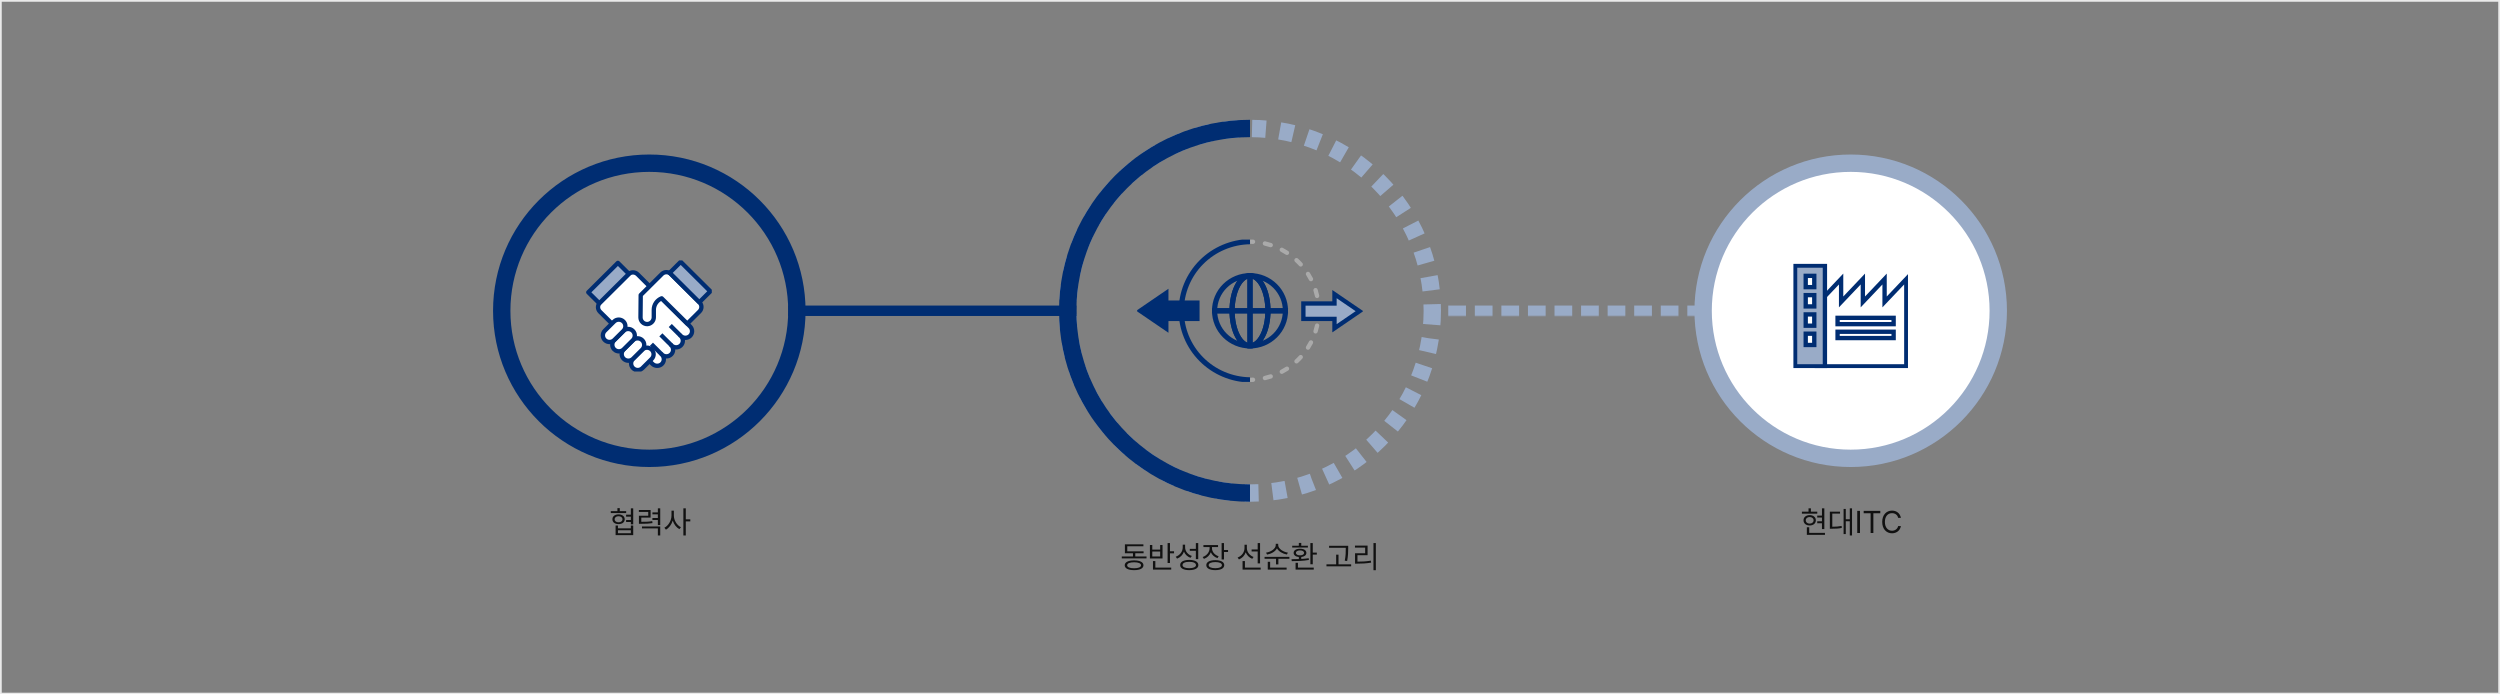 <svg width="1440" height="400" viewBox="0 0 1440 400" fill="none" xmlns="http://www.w3.org/2000/svg">
<rect x="0" y="0" width="1440" height="400" fill="#808080" stroke="none"/>
<rect x="0.5" y="0.5" width="1439" height="399" stroke="#EAEAEA"/>
<path d="M660.399 320.52H653.919V318.684H658.707V317.568H649.311V314.652H658.599V313.536H647.943V318.684H652.587V320.52H646.143V321.636H660.399V320.52ZM647.835 325.596C647.853 327.396 649.869 328.404 653.235 328.404C656.601 328.404 658.617 327.396 658.635 325.596C658.617 323.814 656.601 322.788 653.235 322.788C649.869 322.788 647.853 323.814 647.835 325.596ZM649.239 325.596C649.239 324.516 650.733 323.868 653.235 323.868C655.719 323.868 657.231 324.516 657.231 325.596C657.231 326.694 655.719 327.324 653.235 327.324C650.733 327.324 649.239 326.694 649.239 325.596ZM673.904 312.816H672.536V324.3H673.904V318.72H676.244V317.532H673.904V312.816ZM662.348 321.672H669.62V313.932H668.252V316.56H663.716V313.932H662.348V321.672ZM663.716 320.52V317.676H668.252V320.52H663.716ZM664.112 328.08H674.624V326.928H665.48V323.184H664.112V328.08ZM682.62 315.264V313.716H681.252V315.3C681.234 317.73 679.632 319.818 677.22 320.664L677.976 321.78C679.866 321.078 681.288 319.62 681.954 317.748C682.638 319.386 683.988 320.664 685.716 321.312L686.508 320.232C684.186 319.458 682.602 317.496 682.62 315.264ZM679.776 325.488C679.758 327.342 681.756 328.386 684.996 328.404C688.254 328.386 690.252 327.342 690.252 325.488C690.252 323.598 688.254 322.518 684.996 322.5C681.756 322.518 679.758 323.598 679.776 325.488ZM681.144 325.488C681.126 324.3 682.62 323.598 684.996 323.616C687.39 323.598 688.884 324.3 688.884 325.488C688.884 326.604 687.39 327.288 684.996 327.288C682.62 327.288 681.126 326.604 681.144 325.488ZM685.32 317.28H688.812V322.068H690.18V312.816H688.812V316.164H685.32V317.28ZM698.105 315.768V315.12H701.597V313.968H693.173V315.12H696.737V315.768C696.719 318.018 695.081 320.034 692.741 320.844L693.461 321.924C695.315 321.258 696.773 319.872 697.439 318.09C698.123 319.638 699.473 320.88 701.273 321.492L701.921 320.412C699.617 319.638 698.087 317.82 698.105 315.768ZM694.829 325.524C694.829 327.342 696.791 328.386 700.013 328.404C703.217 328.386 705.161 327.342 705.161 325.524C705.161 323.706 703.217 322.662 700.013 322.644C696.791 322.662 694.829 323.706 694.829 325.524ZM696.197 325.524C696.197 324.408 697.655 323.76 700.013 323.76C702.371 323.76 703.811 324.408 703.829 325.524C703.811 326.622 702.371 327.288 700.013 327.288C697.655 327.288 696.197 326.622 696.197 325.524ZM703.649 322.248H705.017V317.964H707.357V316.812H705.017V312.816H703.649V322.248ZM718.198 315.732V313.752H716.83V315.696C716.83 318.108 715.21 320.286 712.87 321.132L713.626 322.248C715.462 321.528 716.884 320.034 717.532 318.144C718.216 319.854 719.584 321.204 721.294 321.888L722.05 320.808C719.782 319.98 718.198 317.928 718.198 315.732ZM715.714 328.08H726.154V326.928H717.082V323.184H715.714V328.08ZM720.934 317.64H724.426V324.516H725.794V312.816H724.426V316.488H720.934V317.64ZM736.238 313.968V313.212H734.834V313.968C734.834 316.092 732.008 317.91 729.254 318.324L729.83 319.44C732.206 319.026 734.564 317.712 735.536 315.858C736.544 317.676 738.884 318.99 741.242 319.404L741.818 318.324C739.082 317.892 736.238 316.038 736.238 313.968ZM728.39 321.888H734.978V325.092H736.346V321.888H742.682V320.772H728.39V321.888ZM730.226 328.08H741.098V326.928H731.594V323.58H730.226V328.08ZM756.151 312.816H754.783V325.02H756.151V319.44H758.491V318.288H756.151V312.816ZM743.911 322.104L744.055 323.22C746.791 323.202 750.589 323.148 753.919 322.536L753.811 321.528C752.461 321.744 750.985 321.87 749.527 321.96V320.844C751.327 320.646 752.461 319.782 752.479 318.468C752.461 316.974 751.021 316.056 748.807 316.056C746.611 316.056 745.135 316.974 745.135 318.468C745.135 319.782 746.305 320.664 748.123 320.844V322.014C746.593 322.086 745.153 322.104 743.911 322.104ZM744.307 315.372H753.343V314.328H749.527V312.744H748.123V314.328H744.307V315.372ZM746.251 328.08H756.727V326.928H747.619V324.192H746.251V328.08ZM746.467 318.468C746.449 317.586 747.367 317.046 748.807 317.028C750.247 317.046 751.147 317.586 751.147 318.468C751.147 319.332 750.247 319.872 748.807 319.872C747.367 319.872 746.449 319.332 746.467 318.468ZM776.568 314.4H765.552V315.516H775.164V315.948C775.164 317.82 775.164 319.998 774.588 322.968L775.956 323.148C776.55 319.998 776.55 317.856 776.568 315.948V314.4ZM764.04 326.208H778.26V325.056H770.988V319.476H769.62V325.056H764.04V326.208ZM792.484 312.816H791.116V328.44H792.484V312.816ZM780.46 315.408H786.328V318.684H780.496V324.66H781.792C784.492 324.66 786.868 324.552 789.748 324.084L789.604 322.932C786.796 323.4 784.51 323.508 781.9 323.508V319.8H787.732V314.256H780.46V315.408Z" fill="#111111"/>
<circle cx="720" cy="179" r="105" stroke="#99ABC7" stroke-width="10" stroke-dasharray="8 8"/>
<path fill-rule="evenodd" clip-rule="evenodd" d="M720 69C659.249 69 610 118.249 610 179C610 239.751 659.249 289 720 289V279C664.772 279 620 234.228 620 179C620 123.772 664.772 79 720 79V69Z" fill="#002D72"/>
<g clip-path="url(#clip0_641_3141)">
<path d="M748.03 151.067L748.916 150.186L748.03 151.067ZM748.03 206.933L747.143 206.051L748.03 206.933ZM721.813 219.992C722.502 219.952 723.028 219.361 722.988 218.671C722.948 217.982 722.357 217.456 721.668 217.496L721.813 219.992ZM728.311 216.536C727.639 216.693 727.221 217.365 727.378 218.037C727.534 218.71 728.206 219.128 728.879 218.971L728.311 216.536ZM732.321 218.012C732.977 217.798 733.336 217.093 733.122 216.436C732.909 215.78 732.203 215.421 731.547 215.634L732.321 218.012ZM737.728 213.018C737.118 213.341 736.884 214.097 737.207 214.708C737.529 215.318 738.286 215.551 738.896 215.229L737.728 213.018ZM741.981 213.425C742.561 213.051 742.729 212.277 742.355 211.697C741.981 211.117 741.207 210.949 740.627 211.323L741.981 213.425ZM745.934 207.217C745.426 207.685 745.394 208.475 745.862 208.983C746.33 209.49 747.121 209.522 747.629 209.054L745.934 207.217ZM750.142 206.527C750.607 206.017 750.571 205.227 750.06 204.761C749.55 204.296 748.76 204.333 748.295 204.843L750.142 206.527ZM752.346 199.547C751.975 200.13 752.147 200.902 752.73 201.273C753.312 201.643 754.085 201.471 754.455 200.889L752.346 199.547ZM756.23 197.81C756.549 197.198 756.31 196.443 755.698 196.124C755.086 195.806 754.331 196.044 754.012 196.657L756.23 197.81ZM756.563 190.498C756.355 191.156 756.721 191.858 757.379 192.066C758.037 192.274 758.74 191.909 758.947 191.25L756.563 190.498ZM759.868 187.818C760.018 187.144 759.593 186.476 758.919 186.327C758.245 186.177 757.577 186.602 757.427 187.276L759.868 187.818ZM758.298 180.668C758.268 181.358 758.803 181.941 759.493 181.971C760.182 182.002 760.766 181.467 760.796 180.777L758.298 180.668ZM760.796 177.223C760.766 176.533 760.182 175.998 759.493 176.029C758.803 176.059 758.268 176.642 758.298 177.332L760.796 177.223ZM757.427 170.724C757.577 171.398 758.245 171.823 758.919 171.674C759.593 171.524 760.018 170.856 759.868 170.182L757.427 170.724ZM758.947 166.75C758.74 166.091 758.037 165.726 757.379 165.934C756.721 166.142 756.355 166.844 756.563 167.502L758.947 166.75ZM754.012 161.343C754.331 161.956 755.086 162.194 755.698 161.876C756.31 161.557 756.549 160.802 756.23 160.19L754.012 161.343ZM754.455 157.111C754.085 156.529 753.312 156.357 752.73 156.727C752.147 157.098 751.975 157.87 752.346 158.453L754.455 157.111ZM748.295 153.157C748.76 153.667 749.55 153.704 750.06 153.239C750.571 152.773 750.607 151.983 750.142 151.473L748.295 153.157ZM747.629 148.946C747.121 148.478 746.33 148.51 745.862 149.017C745.394 149.525 745.426 150.315 745.934 150.783L747.629 148.946ZM740.627 146.677C741.207 147.051 741.981 146.883 742.355 146.303C742.729 145.723 742.561 144.949 741.981 144.575L740.627 146.677ZM738.896 142.771C738.286 142.449 737.529 142.682 737.207 143.292C736.884 143.903 737.118 144.659 737.728 144.981L738.896 142.771ZM731.547 142.366C732.203 142.579 732.909 142.22 733.122 141.564C733.336 140.907 732.977 140.202 732.321 139.988L731.547 142.366ZM728.879 139.029C728.206 138.872 727.534 139.29 727.378 139.963C727.221 140.635 727.639 141.307 728.311 141.464L728.879 139.029ZM721.668 140.504C722.357 140.544 722.948 140.018 722.988 139.329C723.028 138.639 722.502 138.048 721.813 138.008L721.668 140.504ZM720.027 220.057C720.624 220.048 721.219 220.026 721.813 219.992L721.668 217.496C721.11 217.528 720.55 217.549 719.989 217.558L720.027 220.057ZM728.879 218.971C730.041 218.7 731.189 218.38 732.321 218.012L731.547 215.634C730.483 215.98 729.404 216.281 728.311 216.536L728.879 218.971ZM738.896 215.229C739.949 214.673 740.978 214.071 741.981 213.425L740.627 211.323C739.685 211.93 738.717 212.496 737.728 213.018L738.896 215.229ZM747.629 209.054C748.066 208.651 748.495 208.237 748.916 207.814L747.143 206.051C746.748 206.449 746.345 206.838 745.934 207.217L747.629 209.054ZM748.916 207.814C749.335 207.393 749.743 206.964 750.142 206.527L748.295 204.843C747.92 205.253 747.537 205.656 747.143 206.051L748.916 207.814ZM754.455 200.889C755.092 199.887 755.684 198.86 756.23 197.81L754.012 196.657C753.5 197.642 752.944 198.606 752.346 199.547L754.455 200.889ZM758.947 191.25C759.304 190.121 759.611 188.976 759.868 187.818L757.427 187.276C757.186 188.363 756.898 189.438 756.563 190.498L758.947 191.25ZM760.796 180.777C760.822 180.186 760.835 179.594 760.835 179L758.335 179C758.335 179.557 758.323 180.114 758.298 180.668L760.796 180.777ZM760.835 179C760.835 178.406 760.822 177.814 760.796 177.223L758.298 177.332C758.323 177.886 758.335 178.443 758.335 179L760.835 179ZM759.868 170.182C759.611 169.024 759.304 167.879 758.947 166.75L756.563 167.502C756.898 168.562 757.186 169.637 757.427 170.724L759.868 170.182ZM756.23 160.19C755.684 159.14 755.092 158.113 754.455 157.111L752.346 158.453C752.944 159.394 753.5 160.358 754.012 161.343L756.23 160.19ZM750.142 151.473C749.743 151.036 749.335 150.607 748.916 150.186L747.143 151.949C747.537 152.344 747.92 152.747 748.295 153.157L750.142 151.473ZM748.916 150.186C748.495 149.762 748.066 149.349 747.629 148.946L745.934 150.783C746.345 151.162 746.748 151.551 747.143 151.949L748.916 150.186ZM741.981 144.575C740.978 143.929 739.949 143.327 738.896 142.771L737.728 144.981C738.717 145.504 739.685 146.07 740.627 146.677L741.981 144.575ZM732.321 139.988C731.189 139.62 730.041 139.3 728.879 139.029L728.311 141.464C729.404 141.719 730.483 142.02 731.547 142.366L732.321 139.988ZM721.813 138.008C721.219 137.974 720.624 137.952 720.027 137.943L719.989 140.442C720.55 140.451 721.11 140.472 721.668 140.504L721.813 138.008Z" fill="#AAAAAA"/>
<path d="M720.007 218.807C709.454 218.646 699.389 214.38 691.985 206.933C684.58 199.485 680.43 189.452 680.43 179C680.43 168.548 684.58 158.515 691.985 151.067C699.389 143.619 709.454 139.354 720.007 139.193" stroke="#002D72" stroke-width="3"/>
<path d="M720.009 199.222C722.69 199.222 725.344 198.699 727.821 197.683C730.297 196.667 732.548 195.178 734.443 193.301C736.339 191.424 737.842 189.195 738.868 186.743C739.894 184.29 740.422 181.661 740.422 179.006L730.336 179.006C730.336 190.168 725.712 199.222 720.009 199.222Z" stroke="#002D72" stroke-width="3"/>
<path d="M730.336 179.005L740.422 179.005C740.422 176.35 739.894 173.721 738.868 171.268C737.842 168.816 736.339 166.587 734.443 164.71C732.548 162.833 730.297 161.343 727.821 160.327C725.344 159.312 722.69 158.789 720.009 158.789C725.712 158.789 730.336 167.842 730.336 179.005Z" stroke="#002D72" stroke-width="3"/>
<path d="M720.008 158.789C714.594 158.789 709.402 160.919 705.574 164.71C701.746 168.501 699.595 173.643 699.595 179.005L709.671 179.005C709.671 167.842 714.305 158.789 720.008 158.789Z" stroke="#002D72" stroke-width="3"/>
<path d="M720.008 199.222C714.305 199.222 709.671 190.168 709.671 179.006L699.595 179.006C699.595 181.661 700.123 184.29 701.149 186.743C702.175 189.195 703.678 191.424 705.574 193.301C707.469 195.178 709.72 196.667 712.196 197.683C714.673 198.699 717.327 199.222 720.008 199.222Z" stroke="#002D72" stroke-width="3"/>
<path d="M730.336 179.006L720.009 179.006L720.009 199.222C725.712 199.222 730.336 190.168 730.336 179.006Z" stroke="#002D72" stroke-width="3"/>
<path d="M709.671 179.006C709.671 190.168 714.305 199.222 720.008 199.222L720.008 179.006L709.671 179.006Z" stroke="#002D72" stroke-width="3"/>
<path d="M730.336 179.005C730.336 167.842 725.712 158.789 720.009 158.789L720.009 179.005L730.336 179.005Z" stroke="#002D72" stroke-width="3"/>
<path d="M709.671 179.005L720.008 179.005L720.008 158.789C714.305 158.789 709.671 167.842 709.671 179.005Z" stroke="#002D72" stroke-width="3"/>
<path d="M671.528 169.159L657.117 179.005L671.528 188.841L671.528 183.451L689.446 183.451L689.446 174.559L671.528 174.559L671.528 169.159Z" fill="#002D72" stroke="#002D72" stroke-width="3"/>
<path d="M768.66 189.086L783.062 179.24L768.66 169.404L768.66 174.804L750.742 174.804L750.742 183.696L768.66 183.696L768.66 189.086Z" fill="#99ABC7" stroke="#002D72" stroke-width="2.5"/>
</g>
<path d="M360.669 294.4H356.997V292.672H355.629V294.4H351.813V295.516H360.669V294.4ZM352.749 299.116C352.731 300.79 354.171 301.906 356.277 301.888C358.383 301.906 359.841 300.79 359.841 299.116C359.841 297.406 358.383 296.29 356.277 296.272C354.171 296.29 352.731 297.406 352.749 299.116ZM354.045 299.116C354.027 298.054 354.927 297.352 356.277 297.352C357.627 297.352 358.545 298.054 358.545 299.116C358.545 300.142 357.627 300.862 356.277 300.844C354.927 300.862 354.027 300.142 354.045 299.116ZM354.585 308.224H364.737V302.716H363.369V304.336H355.953V302.716H354.585V308.224ZM355.953 307.108V305.416H363.369V307.108H355.953ZM360.633 300.664H363.369V302.032H364.737V292.816H363.369V296.452H360.633V297.604H363.369V299.512H360.633V300.664ZM374.75 293.752H367.982V294.868H373.382V297.064H368.018V301.708H369.134C372.284 301.69 373.886 301.636 375.83 301.312L375.686 300.16C373.85 300.502 372.338 300.574 369.386 300.556V298.144H374.75V293.752ZM369.782 304.372H378.926V308.44H380.294V303.256H369.782V304.372ZM375.794 299.512H378.926V302.428H380.294V292.816H378.926V295.156H375.794V296.272H378.926V298.36H375.794V299.512ZM388.146 296.992V294.148H386.778V296.992C386.778 299.854 384.96 302.842 382.674 303.976L383.574 305.092C385.32 304.138 386.796 302.176 387.498 299.872C388.2 302.05 389.622 303.886 391.35 304.804L392.214 303.688C389.964 302.59 388.146 299.746 388.146 296.992ZM393.618 308.44H395.022V300.34H397.614V299.152H395.022V292.816H393.618V308.44Z" fill="#111111"/>
<circle cx="374" cy="179" r="85" stroke="#002D72" stroke-width="10"/>
<g clip-path="url(#clip1_641_3141)">
<path d="M362.001 157.969L345.539 174.34C345.197 174.68 344.926 175.083 344.741 175.527C344.556 175.971 344.461 176.447 344.461 176.927C344.461 177.408 344.556 177.883 344.741 178.327C344.926 178.771 345.197 179.175 345.539 179.514L367.812 201.652L375.72 209.511C376.396 210.207 377.307 210.63 378.278 210.697C379.249 210.764 380.21 210.472 380.977 209.876C381.391 209.539 381.729 209.12 381.969 208.646C382.21 208.171 382.348 207.652 382.375 207.122C382.401 206.591 382.315 206.061 382.123 205.565C381.931 205.069 381.636 204.619 381.258 204.244C381.985 204.917 382.946 205.283 383.94 205.266C384.933 205.249 385.881 204.849 386.583 204.15C387.286 203.452 387.688 202.51 387.706 201.523C387.723 200.535 387.355 199.58 386.677 198.857C387.028 199.232 387.452 199.532 387.922 199.741C388.392 199.949 388.9 200.061 389.415 200.07C389.93 200.079 390.441 199.985 390.919 199.793C391.396 199.601 391.83 199.316 392.194 198.954C392.558 198.592 392.845 198.161 393.038 197.687C393.231 197.212 393.325 196.704 393.316 196.192C393.307 195.68 393.195 195.176 392.985 194.708C392.775 194.241 392.473 193.82 392.097 193.471C392.815 194.182 393.788 194.582 394.802 194.582C395.816 194.582 396.789 194.182 397.507 193.471C397.864 193.118 398.147 192.698 398.34 192.236C398.533 191.774 398.632 191.278 398.632 190.778C398.632 190.278 398.533 189.782 398.34 189.32C398.147 188.858 397.864 188.438 397.507 188.085L394.806 185.392L367.216 157.969C366.524 157.283 365.586 156.897 364.609 156.897C363.631 156.897 362.693 157.283 362.001 157.969V157.969Z" fill="white" stroke="#002D72" stroke-width="2.5" stroke-linejoin="round"/>
<path d="M364.639 206.65C363.141 208.138 363.14 210.55 364.635 212.036C366.131 213.523 368.558 213.522 370.055 212.033L375.363 206.757C376.86 205.269 376.862 202.857 375.366 201.371C373.87 199.884 371.444 199.886 369.947 201.374L364.639 206.65Z" fill="white" stroke="#002D72" stroke-width="2.5" stroke-linejoin="round"/>
<path d="M359.224 201.267C357.727 202.755 357.726 205.167 359.221 206.654C360.717 208.14 363.144 208.139 364.641 206.651L369.949 201.375C371.446 199.887 371.448 197.475 369.952 195.988C368.456 194.502 366.03 194.503 364.532 195.991L359.224 201.267Z" fill="white" stroke="#002D72" stroke-width="2.5" stroke-linejoin="round"/>
<path d="M353.803 195.876C352.305 197.364 352.304 199.776 353.8 201.263C355.295 202.749 357.722 202.748 359.219 201.26L364.527 195.984C366.025 194.496 366.026 192.084 364.53 190.597C363.034 189.111 360.608 189.112 359.111 190.6L353.803 195.876Z" fill="white" stroke="#002D72" stroke-width="2.5" stroke-linejoin="round"/>
<path d="M348.381 190.494C346.883 191.982 346.882 194.394 348.378 195.88C349.873 197.367 352.3 197.366 353.797 195.877L359.105 190.601C360.603 189.113 360.604 186.701 359.108 185.215C357.613 183.728 355.186 183.729 353.689 185.218L348.381 190.494Z" fill="white" stroke="#002D72" stroke-width="2.5" stroke-linejoin="round"/>
<path d="M381.234 157.842L376.854 162.195L374.161 164.872L369.049 169.953L368.93 182.86C368.929 183.37 369.032 183.876 369.233 184.346C369.433 184.816 369.726 185.242 370.095 185.597C370.463 185.953 370.9 186.231 371.379 186.415C371.858 186.6 372.37 186.687 372.883 186.671C373.896 186.612 374.846 186.167 375.537 185.428C376.228 184.69 376.605 183.715 376.59 182.707V178.473C376.592 177.044 377.024 175.648 377.83 174.465C378.636 173.282 379.78 172.365 381.114 171.833L395.864 186.417L402.936 179.387C403.627 178.7 404.015 177.768 404.015 176.796C404.015 175.824 403.627 174.892 402.936 174.204L386.465 157.842C386.123 157.499 385.716 157.226 385.267 157.04C384.818 156.854 384.336 156.758 383.849 156.758C383.363 156.758 382.881 156.854 382.432 157.04C381.983 157.226 381.576 157.499 381.234 157.842V157.842Z" fill="white" stroke="#002D72" stroke-width="2.5" stroke-linejoin="round"/>
<path d="M381.25 204.235L375.234 198.256" stroke="#002D72" stroke-width="2.5" stroke-linejoin="round"/>
<path d="M386.672 198.849L380.656 192.87" stroke="#002D72" stroke-width="2.5" stroke-linejoin="round"/>
<path d="M392.086 193.463L386.07 187.484" stroke="#002D72" stroke-width="2.5" stroke-linejoin="round"/>
<path d="M355.902 151.424L338.852 168.371L345.196 174.677L362.247 157.729L355.902 151.424Z" fill="#99ABC7" stroke="#002D72" stroke-width="2.5" stroke-linejoin="round"/>
<path d="M385.746 157.152L402.797 174.099L409.141 167.793L392.09 150.846L385.746 157.152Z" fill="#99ABC7" stroke="#002D72" stroke-width="2.5" stroke-linejoin="round"/>
</g>
<rect x="454" y="176" width="166" height="6" fill="#002D72"/>
<path d="M1050.82 292.816H1049.45V296.992H1046.72V298.108H1049.45V300.232H1046.72V301.384H1049.45V304.732H1050.82V292.816ZM1037.9 295.876H1046.75V294.724H1043.08V292.816H1041.71V294.724H1037.9V295.876ZM1038.83 299.692C1038.82 301.474 1040.27 302.68 1042.36 302.68C1044.47 302.68 1045.93 301.474 1045.93 299.692C1045.93 297.91 1044.47 296.722 1042.36 296.704C1040.27 296.722 1038.82 297.91 1038.83 299.692ZM1040.13 299.692C1040.11 298.576 1041.03 297.82 1042.36 297.82C1043.69 297.82 1044.63 298.576 1044.63 299.692C1044.63 300.826 1043.69 301.6 1042.36 301.6C1041.03 301.6 1040.11 300.826 1040.13 299.692ZM1040.74 308.08H1051.18V306.928H1042.11V303.688H1040.74V308.08ZM1066.77 292.816H1065.48V299.08H1063.17V293.14H1061.91V307.612H1063.17V300.232H1065.48V308.44H1066.77V292.816ZM1053.99 304.552H1055C1057.41 304.552 1059.02 304.48 1060.87 304.084L1060.76 302.932C1059.03 303.292 1057.56 303.364 1055.4 303.4V295.84H1059.86V294.724H1053.99V304.552ZM1071.35 294.256H1069.77V307H1071.35V294.256ZM1073.48 295.66H1077.47V307H1079.06V295.66H1083.05V294.256H1073.48V295.66ZM1093.33 298.288H1094.92C1094.45 295.642 1092.36 294.094 1089.8 294.112C1086.53 294.094 1084.15 296.614 1084.15 300.628C1084.15 304.66 1086.53 307.18 1089.8 307.18C1092.38 307.18 1094.47 305.614 1094.92 303.004H1093.33C1092.95 304.75 1091.46 305.686 1089.8 305.704C1087.48 305.686 1085.7 303.922 1085.7 300.628C1085.7 297.352 1087.48 295.57 1089.8 295.588C1091.46 295.57 1092.97 296.524 1093.33 298.288Z" fill="#111111"/>
<circle cx="1066" cy="179" r="85" fill="white" stroke="#99ABC7" stroke-width="10"/>
<g clip-path="url(#clip2_641_3141)">
<path d="M1085.52 173.913V160.723L1073 173.913V160.723L1060.48 173.913V160.723L1046.53 175.413V211.024H1098.04V160.723L1085.52 173.913Z" fill="white" stroke="#002D72" stroke-width="2.5"/>
<path d="M1051.15 152.976H1033.96V211.024H1051.15V152.976Z" fill="#99ABC7" stroke="#002D72" stroke-width="2.5"/>
<path d="M1045.02 158.888H1040.09V165.393H1045.02V158.888Z" fill="white" stroke="#002D72" stroke-width="2.5"/>
<path d="M1045.02 169.993H1040.09V176.498H1045.02V169.993Z" fill="white" stroke="#002D72" stroke-width="2.5"/>
<path d="M1045.02 181.098H1040.09V187.603H1045.02V181.098Z" fill="white" stroke="#002D72" stroke-width="2.5"/>
<path d="M1045.02 192.203H1040.09V198.708H1045.02V192.203Z" fill="white" stroke="#002D72" stroke-width="2.5"/>
<path d="M1090.73 183.074H1058.44V186.713H1090.73V183.074Z" fill="white" stroke="#002D72" stroke-width="2.5"/>
<path d="M1090.73 191.086H1058.44V194.726H1090.73V191.086Z" fill="white" stroke="#002D72" stroke-width="2.5"/>
</g>
<mask id="path-41-inside-1_641_3141" fill="white">
<path d="M824 176H977V182H824V176Z"/>
</mask>
<path d="M977 171H971.9V181H977V171ZM966.8 171H956.6V181H966.8V171ZM951.5 171H941.3V181H951.5V171ZM936.2 171H926V181H936.2V171ZM920.9 171H910.7V181H920.9V171ZM905.6 171H895.4V181H905.6V171ZM890.3 171H880.1V181H890.3V171ZM875 171H864.8V181H875V171ZM859.7 171H849.5V181H859.7V171ZM844.4 171H834.2V181H844.4V171ZM829.1 171H824V181H829.1V171ZM977 166H971.9V186H977V166ZM966.8 166H956.6V186H966.8V166ZM951.5 166H941.3V186H951.5V166ZM936.2 166H926V186H936.2V166ZM920.9 166H910.7V186H920.9V166ZM905.6 166H895.4V186H905.6V166ZM890.3 166H880.1V186H890.3V166ZM875 166H864.8V186H875V166ZM859.7 166H849.5V186H859.7V166ZM844.4 166H834.2V186H844.4V166ZM829.1 166H824V186H829.1V166Z" fill="#99ABC7" mask="url(#path-41-inside-1_641_3141)"/>
<defs>
<clipPath id="clip0_641_3141">
<rect width="82" height="130" fill="white" transform="translate(655 220) rotate(-90)"/>
</clipPath>
<clipPath id="clip1_641_3141">
<rect width="72" height="64" fill="white" transform="translate(338 150)"/>
</clipPath>
<clipPath id="clip2_641_3141">
<rect width="66" height="60" fill="white" transform="translate(1033 152)"/>
</clipPath>
</defs>
</svg>
